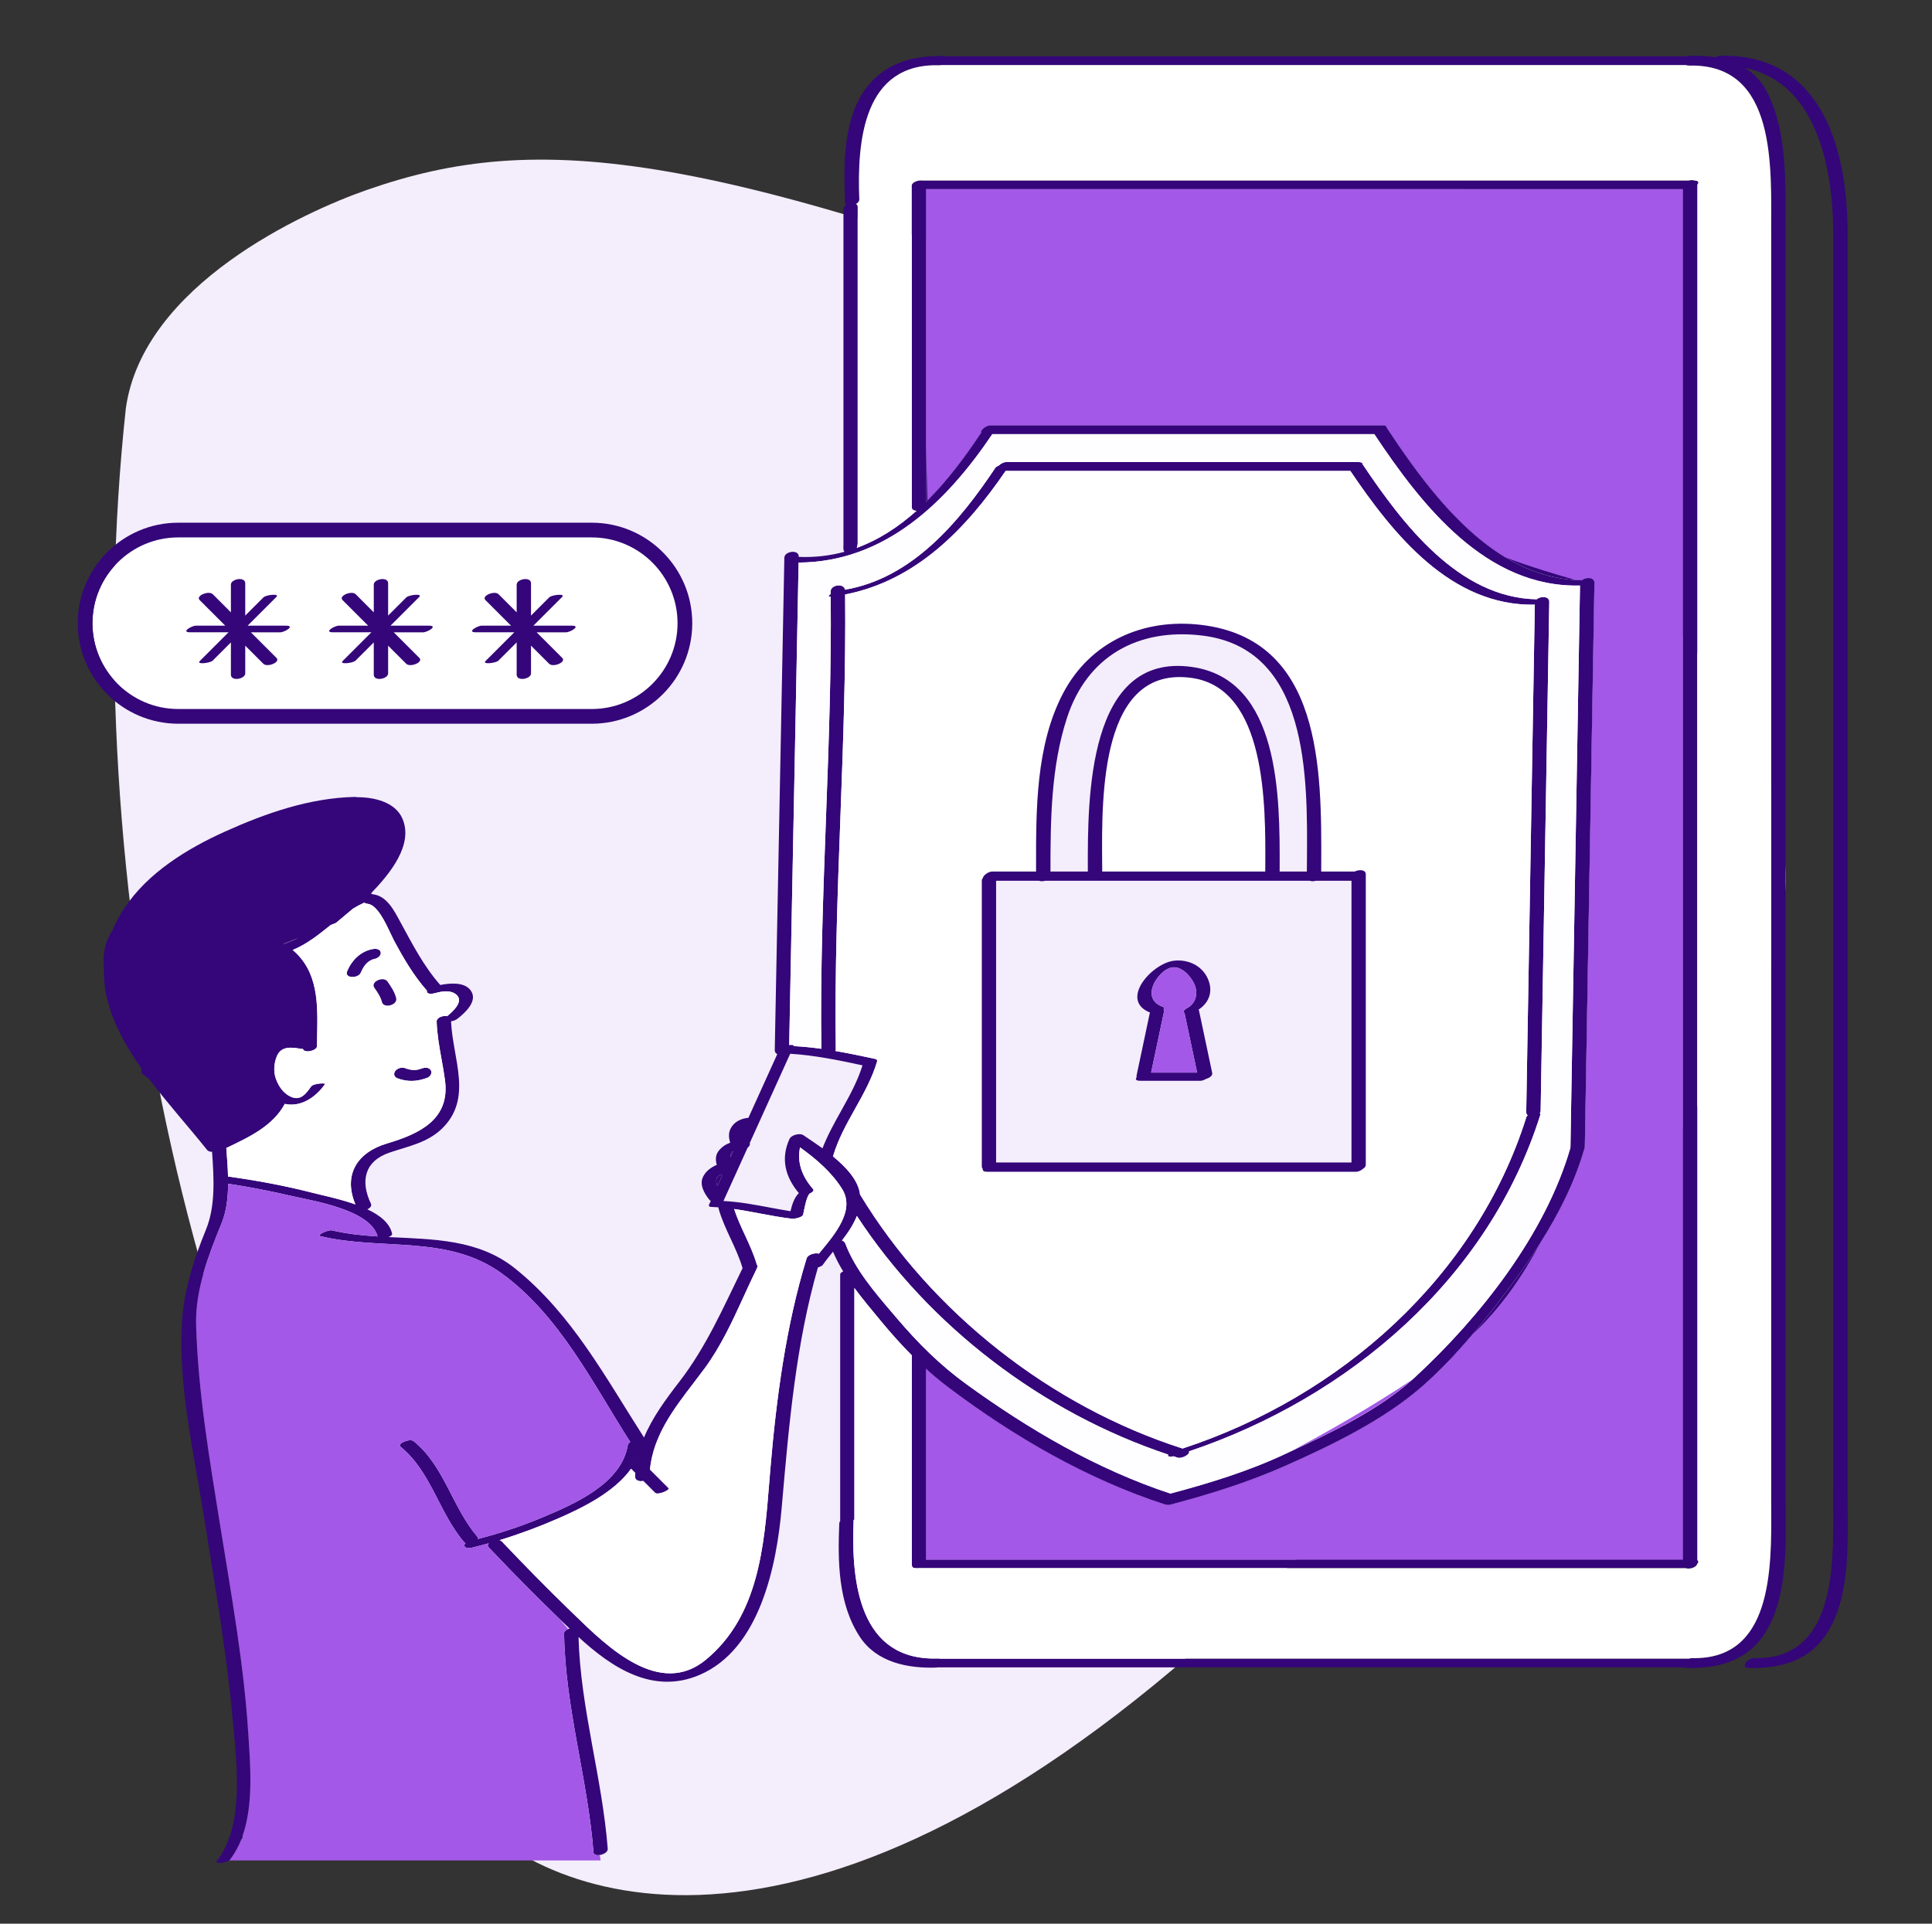 <svg width="241" height="240" viewBox="0 0 241 240" fill="none" xmlns="http://www.w3.org/2000/svg">
<rect x="0" y="0" width="241" height="240" fill="#333333" stroke="none"/>
<g id="Frame" clip-path="url(#clip0_2560_26621)">
<path id="Vector 26" d="M56.722 224.246C23.488 180.97 9.399 109.049 15.698 50.928C17.871 35.513 38.007 26.408 45.73 23.709C67.169 16.212 88.499 18.176 155.955 44.789C223.41 71.402 227.029 106.727 220.407 121.062C217.655 131.084 199.456 162.149 148.679 206.233C97.901 250.317 66.217 236.61 56.722 224.246Z" fill="#F4EDFB"/>
<g id="color_x5F_1">
<path fill-rule="evenodd" clip-rule="evenodd" d="M11.533 77.75C11.533 83.654 16.334 88.457 22.238 88.457H73.814C79.716 88.457 84.519 83.655 84.519 77.75C84.519 71.849 79.717 67.046 73.814 67.046H22.238C16.335 67.046 11.533 71.849 11.533 77.75ZM28.508 78.884H23.709C22.522 78.884 23.903 78.059 24.445 78.058H28.103C27.037 76.994 25.971 75.928 24.905 74.862C24.371 74.328 26.052 73.646 26.541 74.135C27.043 74.636 27.544 75.138 28.046 75.64C28.299 75.893 28.552 76.146 28.804 76.398V72.935C28.804 72.217 30.59 71.901 30.59 72.77V76.803C30.894 76.5 31.197 76.197 31.5 75.893C31.954 75.44 32.407 74.987 32.861 74.533C33.194 74.2 34.921 74.026 34.482 74.466C33.882 75.065 33.283 75.664 32.684 76.263C32.085 76.862 31.486 77.461 30.886 78.06H35.686C36.872 78.06 35.493 78.887 34.949 78.887H31.292C31.825 79.42 32.358 79.952 32.891 80.485C33.424 81.018 33.957 81.551 34.49 82.084C35.023 82.617 33.342 83.299 32.854 82.81L30.59 80.547V84.01C30.59 84.727 28.804 85.044 28.804 84.176V80.142C28.615 80.331 28.426 80.52 28.237 80.709C28.235 80.711 28.233 80.713 28.23 80.716C27.665 81.281 27.099 81.847 26.534 82.411C26.201 82.746 24.474 82.919 24.913 82.479C25.512 81.88 26.111 81.281 26.711 80.682C27.31 80.083 27.909 79.484 28.508 78.884ZM46.332 78.884H41.532C40.346 78.884 41.725 78.059 42.269 78.058H45.926C45.133 77.266 44.34 76.472 43.546 75.679C43.543 75.676 43.54 75.673 43.537 75.67C43.534 75.667 43.531 75.664 43.528 75.661C43.262 75.395 42.995 75.128 42.729 74.862C42.195 74.328 43.876 73.646 44.365 74.135C44.86 74.63 45.355 75.125 45.85 75.62C45.857 75.627 45.864 75.634 45.871 75.641C46.123 75.893 46.376 76.146 46.628 76.398V72.935C46.628 72.217 48.414 71.901 48.414 72.77V76.803C48.603 76.614 48.793 76.424 48.982 76.235C48.984 76.233 48.986 76.231 48.988 76.229C49.553 75.663 50.119 75.098 50.684 74.533C51.018 74.2 52.744 74.026 52.306 74.466C51.827 74.944 51.348 75.423 50.869 75.902C50.861 75.91 50.852 75.918 50.844 75.927C50.133 76.638 49.421 77.349 48.71 78.06H53.51C54.696 78.06 53.317 78.887 52.773 78.887H49.115C49.648 79.42 50.181 79.952 50.714 80.485C51.247 81.018 51.78 81.551 52.313 82.084C52.846 82.617 51.166 83.299 50.677 82.81C50.174 82.308 49.672 81.805 49.169 81.303C48.917 81.051 48.666 80.799 48.414 80.547V84.01C48.414 84.727 46.627 85.044 46.627 84.176V80.142C45.871 80.898 45.113 81.656 44.357 82.411C44.024 82.746 42.297 82.919 42.736 82.479C43.336 81.88 43.935 81.281 44.534 80.682C45.133 80.083 45.732 79.484 46.332 78.884ZM64.156 78.884H59.356C58.169 78.884 59.548 78.059 60.094 78.058H63.75C62.684 76.994 61.618 75.928 60.553 74.862C60.019 74.328 61.7 73.646 62.188 74.135L62.201 74.147C62.95 74.897 63.702 75.649 64.452 76.398V72.935C64.452 72.217 66.238 71.901 66.238 72.77V76.803C66.994 76.046 67.752 75.289 68.508 74.533C68.841 74.2 70.568 74.026 70.129 74.466C68.93 75.664 67.732 76.862 66.533 78.06H71.334C72.52 78.06 71.141 78.887 70.597 78.887H66.939C67.472 79.42 68.005 79.952 68.538 80.485C69.071 81.018 69.604 81.551 70.137 82.084C70.671 82.617 68.99 83.299 68.502 82.81C67.747 82.056 66.992 81.301 66.238 80.547V84.01C66.238 84.727 64.452 85.044 64.452 84.176V80.14C64.264 80.328 64.076 80.516 63.888 80.705C63.319 81.274 62.749 81.843 62.181 82.411C61.847 82.746 60.121 82.919 60.56 82.479C61.159 81.88 61.759 81.281 62.358 80.682C62.957 80.083 63.556 79.484 64.156 78.884Z" fill="white"/>
<path fill-rule="evenodd" clip-rule="evenodd" d="M227.981 203.637C225.778 207.177 222.181 208.185 218.187 208.091C216.987 208.062 218 206.843 218.815 206.862C228.798 207.098 228.731 195.79 228.684 188.062L228.683 187.782C228.683 187.779 228.682 187.778 228.682 187.776V187.647C228.679 187.205 228.677 186.774 228.678 186.362C228.678 186.353 228.682 186.347 228.682 186.338V28.859C228.682 28.851 228.678 28.844 228.678 28.834C228.605 20.445 226.406 10.265 217.658 8.462C218.841 9.2 219.838 10.248 220.544 11.704C223.014 16.806 222.713 23.161 222.725 28.681C222.725 28.69 222.722 28.697 222.721 28.705V186.18C222.722 186.191 222.725 186.198 222.725 186.209C222.713 191.627 223.25 198.795 220.239 203.635C218.036 207.176 214.44 208.185 210.445 208.09C210.285 208.086 210.168 208.06 210.08 208.02H116.96C116.897 208.033 116.829 208.043 116.759 208.045C113.207 208.158 109.345 207.392 107.252 204.201C104.54 200.066 104.5 194.816 104.691 190.042C104.695 189.943 104.739 189.852 104.805 189.771V158.991C104.805 158.843 104.964 158.719 105.184 158.622C104.696 157.824 104.265 157.004 103.911 156.158C103.454 156.719 103.011 157.266 102.632 157.809C102.542 157.936 102.302 158.046 102.031 158.118C99.297 167.622 98.424 177.622 97.567 187.437L97.511 188.08C96.886 195.228 94.824 205.73 87.265 208.96C81.459 211.443 76.346 208.082 72.165 204.231C72.409 213.155 75.12 221.762 75.809 230.644C75.841 231.049 75.312 231.35 74.825 231.428C74.43 231.492 74.061 231.41 74.038 231.117C73.325 221.923 70.493 213.03 70.367 203.775C70.364 203.546 70.588 203.355 70.877 203.238C70.934 203.216 70.992 203.195 71.053 203.177C70.629 202.777 70.206 202.374 69.787 201.971C66.774 199.071 63.843 196.082 60.967 193.049C60.801 192.876 60.834 192.693 60.969 192.537C60.261 192.734 59.55 192.921 58.837 193.091C58.029 193.282 57.706 192.846 58.072 192.515C58.004 192.49 57.944 192.456 57.902 192.407C54.768 188.752 53.774 183.582 49.956 180.487C49.486 180.105 51.125 179.412 51.603 179.801C55.428 182.902 56.416 188.067 59.549 191.72C59.629 191.813 59.638 191.911 59.596 192.004C62.354 191.299 65.085 190.393 67.701 189.293C71.681 187.62 77.541 185.089 78.319 180.263C78.341 180.125 78.461 180.004 78.626 179.907C73.928 172.567 69.776 164.063 62.555 158.848C55.821 153.987 47.618 156.056 39.971 154.224C39.41 154.088 40.977 153.393 41.415 153.497C43.255 153.938 45.168 154.135 47.104 154.258C46.225 150.932 39.113 149.839 36.428 149.219C33.793 148.607 31.131 148.086 28.456 147.678C28.444 149.415 28.253 151.116 27.645 152.606C26.037 156.539 24.346 160.927 24.463 165.238C24.694 173.621 26.124 181.954 27.449 190.216C28.833 198.846 30.416 207.516 30.971 216.249C31.216 220.103 31.656 225.062 30.262 229.034C30.208 229.189 30.157 229.347 30.096 229.5C29.732 230.417 29.265 231.275 28.66 232.045C28.645 232.065 28.623 232.084 28.599 232.104C28.202 232.411 26.705 232.604 27.052 232.161C30.567 227.68 29.508 219.833 29.034 214.603C28.258 206.027 26.761 197.535 25.412 189.037C24.181 181.282 22.206 172.816 22.698 164.921C22.947 160.929 24.194 157.069 25.7 153.386C26.904 150.44 26.678 146.934 26.453 143.696C26.2 143.701 25.963 143.632 25.822 143.453C23.633 140.696 20.988 137.773 18.665 134.69L17.668 133.895C17.668 133.895 17.684 133.71 17.584 133.211C14.836 129.299 12.789 125.138 12.965 120.744C12.745 118.613 13.354 117.044 14.07 115.979C14.443 115.105 14.905 114.224 15.492 113.333C18.418 108.892 23.321 105.888 28.079 103.742C33.159 101.451 38.612 99.552 44.234 99.424C44.36 99.422 44.464 99.437 44.556 99.459C46.639 99.454 49.288 100.035 50.197 102.126C51.602 105.367 48.678 108.968 46.269 111.463C46.347 111.493 46.416 111.529 46.475 111.572C46.488 111.572 46.501 111.571 46.514 111.572C48.275 111.769 49.177 113.634 49.938 115.026C51.431 117.764 52.84 120.534 54.923 122.886C56.214 122.628 57.918 122.528 58.684 123.524C59.695 124.837 58.04 126.333 57.084 127.085C56.86 127.261 56.562 127.376 56.264 127.417C56.463 132.14 59.074 137.114 55.029 140.903C53.224 142.595 50.846 143.027 48.595 143.794C45.42 144.873 44.953 147.397 46.264 150.163C46.404 150.456 46.164 150.72 45.817 150.868C47.381 151.609 48.639 152.588 48.913 153.932C48.943 154.074 48.751 154.219 48.487 154.331C48.482 154.332 48.477 154.335 48.474 154.337C48.486 154.338 48.5 154.338 48.513 154.339C54.062 154.612 59.693 154.607 64.217 158.226C71.321 163.911 75.51 171.819 80.335 179.341C81.377 176.851 83.017 174.618 84.728 172.402C88.11 168.018 90.216 163.144 92.63 158.214C91.876 155.623 90.345 153.341 89.626 150.737C89.615 150.698 89.613 150.662 89.613 150.624C89.316 150.604 89.017 150.582 88.719 150.573C88.486 150.567 88.428 150.511 88.473 150.433C88.427 150.415 88.404 150.392 88.418 150.359C88.5 150.18 88.582 150 88.662 149.819C88.593 149.781 88.53 149.734 88.48 149.673C87.871 148.915 87.211 147.803 87.701 146.811C88.058 146.088 88.7 145.641 89.411 145.325C89.246 144.744 89.238 144.137 89.61 143.632C89.996 143.11 90.512 142.772 91.086 142.561C90.904 141.99 90.853 141.378 91.118 140.837C91.548 139.956 92.428 139.545 93.359 139.454C94.56 136.806 95.759 134.159 96.959 131.513C96.769 131.421 96.639 131.258 96.644 131.005C97.043 110.528 97.443 90.051 97.841 69.573C97.857 68.765 99.655 68.506 99.637 69.441C99.637 69.454 99.636 69.465 99.636 69.478C101.69 69.559 103.609 69.32 105.407 68.823C105.185 68.886 105.186 68.29 105.214 67.984V26.011C105.214 25.839 105.354 25.689 105.552 25.574C105.475 25.516 105.423 25.437 105.419 25.329C105.228 20.566 105.097 14.484 108.371 10.575C110.771 7.71 114.226 6.883 117.836 6.996C117.93 7 118.005 7.01 118.073 7.026H210.555C210.665 6.986 210.785 6.958 210.918 6.956C211.96 6.931 212.994 6.988 213.987 7.151C214.143 7.038 214.347 6.96 214.586 6.956C227.017 6.663 230.38 18.172 230.471 28.684C230.471 28.694 230.468 28.701 230.467 28.711V186.185C230.468 186.196 230.471 186.202 230.471 186.212C230.456 191.629 230.993 198.797 227.981 203.637ZM113.735 63.287C113.735 63.587 114.002 63.716 114.328 63.726C112.092 65.724 109.613 67.355 106.835 68.366C106.936 68.33 106.979 67.958 106.989 67.777V25.804C106.989 25.639 106.904 25.527 106.777 25.457C107.023 25.311 107.2 25.104 107.19 24.857C106.898 17.509 107.737 7.846 117.186 8.144C117.266 8.146 117.348 8.133 117.431 8.114H210.297C210.411 8.16 210.555 8.19 210.743 8.184C221.702 7.923 220.923 21.014 220.939 28.837C220.939 28.848 220.942 28.853 220.942 28.863V186.34C220.942 186.349 220.939 186.356 220.939 186.364C220.938 186.776 220.94 187.207 220.942 187.649V187.779C220.942 187.779 220.944 187.782 220.944 187.784L220.945 188.067C220.991 195.797 221.059 207.102 211.077 206.865C210.954 206.862 210.827 206.89 210.702 206.935H117.279C117.188 206.917 117.085 206.906 116.961 206.91C107.239 207.214 106.171 197.503 106.477 189.867C106.48 189.805 106.47 189.753 106.455 189.704C106.531 189.639 106.578 189.566 106.578 189.487V160.686C107.618 162.094 108.753 163.437 109.818 164.729C111.075 166.256 112.368 167.712 113.738 169.088V195.215C113.738 195.279 113.753 195.332 113.775 195.38C113.764 195.507 113.864 195.602 114.128 195.63C114.264 195.661 114.421 195.662 114.582 195.64H210.268C210.75 195.816 211.598 195.555 211.707 195.116C211.87 194.931 211.913 194.747 211.721 194.652V23.038C211.929 22.792 211.918 22.552 211.405 22.532C211.191 22.45 210.903 22.456 210.636 22.527H115.072C114.545 22.439 113.735 22.741 113.735 23.157V63.287ZM45.443 112.61C45.53 112.682 45.666 112.737 45.872 112.759C47.054 112.892 48.076 115.08 48.726 116.471C48.876 116.792 49.006 117.071 49.114 117.272C50.313 119.51 51.576 121.689 53.259 123.599C53.246 123.644 53.241 123.69 53.254 123.742C53.348 124.09 54.021 123.972 54.248 123.909C55.12 123.665 56.337 123.447 57.033 124.197C57.815 125.039 56.399 126.275 55.77 126.778C55.234 126.662 54.452 126.96 54.469 127.453C54.522 129.045 54.801 130.597 55.08 132.152C55.236 133.022 55.392 133.893 55.51 134.772C56.16 139.652 52.347 141.446 48.289 142.654C44.525 143.775 42.79 146.585 44.333 150.261C42.867 149.738 41.319 149.371 40.126 149.088C39.733 148.995 39.378 148.911 39.077 148.833C35.633 147.948 32.107 147.286 28.583 146.8C28.546 146.795 28.498 146.798 28.445 146.804C28.417 145.655 28.328 144.506 28.243 143.405L28.229 143.226C28.321 143.182 28.412 143.138 28.504 143.094C31.215 141.793 34.08 140.419 35.526 137.715C35.677 137.748 35.83 137.781 35.985 137.793C37.872 137.969 39.538 136.699 40.544 135.246C40.653 135.088 39.093 135.143 38.8 135.565C38.014 136.7 37.307 137.454 35.99 136.677C35.944 136.65 35.9 136.619 35.857 136.589C35.84 136.577 35.824 136.565 35.807 136.554C35.735 136.504 35.665 136.451 35.599 136.394C35.015 135.902 34.619 135.199 34.382 134.485C34.095 133.626 34.192 132.609 34.528 131.784C35.06 130.48 36.359 130.639 37.517 130.851C37.602 130.865 37.694 130.867 37.785 130.865C37.966 131.45 39.534 131.085 39.54 130.526C39.544 130.072 39.553 129.614 39.562 129.155C39.641 125.252 39.721 121.228 36.512 118.517C38.276 117.792 39.739 116.617 41.199 115.444L41.244 115.408L41.901 115.148L44.022 113.368C44.222 113.244 44.425 113.127 44.632 113.013C44.681 112.987 44.73 112.961 44.78 112.936C44.997 112.822 45.217 112.712 45.443 112.61ZM35.393 117.732L37.157 117.032C36.61 117.333 36.032 117.583 35.42 117.776C35.404 117.751 35.393 117.732 35.393 117.732ZM115.692 62.43C115.668 62.454 115.645 62.477 115.622 62.501C115.584 62.539 115.547 62.578 115.508 62.615C115.508 60.298 115.508 57.98 115.507 55.663V23.583H209.935V194.586H115.507V170.775C116.397 171.578 117.32 172.354 118.294 173.088C126.441 179.229 135.582 184.543 145.325 187.701C145.361 187.711 145.397 187.717 145.435 187.723C145.591 187.772 145.78 187.781 146.002 187.722C150.915 186.427 155.719 184.926 160.368 182.863C166.137 180.305 172.584 177.178 177.36 173.008C179.626 171.03 181.71 168.81 183.673 166.489C185.325 164.536 186.891 162.515 188.395 160.491C189.663 158.785 190.902 157.019 192.061 155.196C194.422 151.477 196.441 147.516 197.639 143.316C197.642 143.305 197.645 143.297 197.648 143.286C197.649 143.281 197.649 143.276 197.651 143.272C197.672 143.217 197.693 143.162 197.694 143.1L198.892 72.703C198.903 71.971 197.814 71.971 197.326 72.39C197.066 72.388 196.807 72.374 196.549 72.361L196.516 72.359C193.363 72.181 190.475 71.145 187.835 69.559C181.622 65.828 176.768 59.075 172.999 53.377C172.99 53.363 172.976 53.355 172.964 53.343C172.977 53.181 172.838 53.061 172.443 53.061H123.542C122.988 53.061 122.205 53.697 122.383 54.005C122.355 54.029 122.331 54.054 122.314 54.082C120.36 57.024 118.181 59.939 115.692 62.43ZM93.54 142.773C93.552 142.704 93.543 142.646 93.526 142.594C95.207 138.883 96.888 135.173 98.57 131.464C101.597 131.651 104.638 132.272 107.592 132.911C106.96 134.939 105.936 136.776 104.912 138.613C104.067 140.128 103.223 141.642 102.598 143.265C101.927 142.779 101.272 142.339 100.704 141.957L100.7 141.954C100.525 141.836 100.357 141.724 100.201 141.617C99.771 141.326 98.714 141.599 98.493 142.076C97.35 144.537 97.958 146.855 99.652 148.852C99.069 149.416 98.804 150.283 98.605 151.107C97.722 150.968 96.841 150.803 95.959 150.638C94.062 150.283 92.163 149.927 90.243 149.838C90.746 148.729 91.248 147.62 91.751 146.512C91.758 146.495 91.766 146.477 91.774 146.46C91.781 146.444 91.789 146.427 91.797 146.41C92.284 145.335 92.771 144.26 93.258 143.185C93.402 143.075 93.513 142.937 93.54 142.773ZM104.203 131.12C104.237 131.047 104.259 130.969 104.257 130.881C104.12 121.237 104.476 111.601 104.833 101.965C105.175 92.702 105.518 83.438 105.421 74.166C114.231 72.458 120.487 66.017 125.442 58.752H168.443C173.824 66.72 181.009 75.641 191.456 75.438C191.277 85.987 191.099 96.536 190.92 107.085C190.741 117.634 190.563 128.183 190.384 138.732C190.381 138.922 190.456 139.061 190.571 139.158C190.49 139.215 190.429 139.277 190.408 139.345C184.125 159.361 167.154 174.274 147.514 180.717C131.087 175.456 116.218 163.776 107.283 149.026C107.093 147.286 105.589 145.645 103.905 144.267C103.906 144.263 103.908 144.26 103.91 144.257C103.913 144.253 103.915 144.249 103.916 144.245C104.54 142.127 105.603 140.225 106.667 138.323C107.73 136.421 108.794 134.518 109.418 132.4C109.431 132.357 109.421 132.323 109.403 132.293C109.388 132.209 109.299 132.136 109.091 132.091C107.481 131.743 105.847 131.401 104.203 131.12ZM91.146 144.042C91.189 143.838 91.311 143.709 91.468 143.621L91.422 143.722C91.319 143.95 91.215 144.179 91.112 144.406C91.111 144.285 91.12 144.165 91.146 144.042ZM90.079 146.685C89.974 146.918 89.868 147.151 89.763 147.384C89.674 147.58 89.585 147.776 89.497 147.972C89.38 147.705 89.317 147.422 89.364 147.118C89.407 146.838 89.657 146.643 89.944 146.503C89.948 146.51 89.952 146.517 89.957 146.525C89.96 146.531 89.964 146.537 89.968 146.544C89.978 146.561 89.988 146.578 89.998 146.594C90.02 146.629 90.049 146.659 90.079 146.685ZM79.537 181.824C79.535 181.834 79.533 181.845 79.531 181.855C79.53 181.862 79.528 181.87 79.527 181.877C79.525 181.889 79.522 181.901 79.519 181.913L79.515 181.913L79.51 181.912C79.505 181.912 79.499 181.912 79.493 181.911C79.507 181.881 79.524 181.854 79.537 181.824ZM99.799 143.146C101.799 144.584 103.718 146.223 105.03 148.305C106.687 150.937 104.252 153.87 102.315 156.203C102.26 156.27 102.205 156.336 102.151 156.401C101.683 156.256 100.768 156.512 100.618 157C98.03 165.426 96.838 174.5 96.096 183.268C96.046 183.852 95.999 184.443 95.951 185.038C95.318 192.947 94.624 201.612 88.082 207.043C82.31 211.834 75.823 205.523 71.64 201.451C71.546 201.36 71.454 201.27 71.362 201.182C71.3 201.121 71.237 201.06 71.176 201.001C71.146 200.971 71.116 200.942 71.086 200.914C68.189 198.11 65.368 195.226 62.594 192.302C62.522 192.226 62.424 192.177 62.313 192.147C64.772 191.4 67.192 190.498 69.538 189.477C72.588 188.151 76.6 186.207 78.718 183.24C78.895 183.417 79.073 183.595 79.25 183.772C79.247 183.813 79.243 183.855 79.24 183.896C79.231 183.991 79.223 184.086 79.218 184.183C79.196 184.705 79.739 184.861 80.234 184.757C80.568 185.09 80.902 185.425 81.237 185.759C81.399 185.922 81.562 186.085 81.725 186.248C82.035 186.559 83.639 185.899 83.397 185.656C82.885 185.144 82.374 184.632 81.862 184.12C81.599 183.858 81.337 183.596 81.074 183.333C81.505 179.091 84.012 175.816 86.531 172.524L86.532 172.522C86.983 171.934 87.434 171.344 87.874 170.748C89.922 167.975 91.373 164.804 92.814 161.658L92.814 161.657C93.339 160.511 93.862 159.368 94.412 158.249C94.521 158.029 94.498 157.862 94.399 157.743C94.03 156.471 93.476 155.273 92.921 154.075C92.43 153.012 91.938 151.949 91.576 150.835C92.648 150.988 93.717 151.189 94.785 151.389L94.787 151.39C96.104 151.637 97.42 151.884 98.742 152.042C99.061 152.08 100.088 151.919 100.186 151.513C100.212 151.408 100.242 151.258 100.278 151.083C100.416 150.397 100.634 149.316 100.977 148.92C101.336 148.762 101.589 148.533 101.422 148.343C100.043 146.774 99.403 145.023 99.799 143.146ZM111.921 164.515C111.743 164.306 111.562 164.095 111.38 163.881C109.146 161.27 106.646 158.348 105.453 155.153C105.379 154.95 105.22 154.827 105.028 154.764C105.779 153.794 106.465 152.778 106.887 151.697C115.908 165.489 130.115 176.289 145.725 181.471C145.6 181.673 145.838 181.813 146.377 181.683C146.558 181.741 146.738 181.802 146.919 181.859C147.401 182.01 148.515 181.447 148.305 181.073C168.27 174.36 185.722 159.54 192.157 139.036C192.175 138.976 192.141 138.935 192.077 138.905C192.14 138.814 192.179 138.714 192.181 138.6C192.411 125.009 192.641 111.419 192.872 97.829C192.879 97.403 192.886 96.976 192.893 96.55C193.014 89.394 193.136 82.239 193.257 75.083C193.268 74.352 192.183 74.35 191.695 74.767C181.938 74.585 174.97 65.356 170.001 57.961C169.994 57.952 169.985 57.944 169.976 57.937C169.973 57.934 169.969 57.931 169.966 57.928C169.979 57.765 169.84 57.645 169.445 57.645H125.528C125.209 57.645 124.811 57.857 124.567 58.097C124.387 58.161 124.241 58.246 124.171 58.351C119.682 65.089 113.795 72.139 105.407 73.571C105.283 72.714 103.609 72.962 103.619 73.776C103.62 73.814 103.62 73.852 103.62 73.89C103.62 73.922 103.62 73.953 103.62 73.985C103.62 74.002 103.62 74.02 103.621 74.037C103.621 74.062 103.621 74.087 103.621 74.112C103.355 74.288 103.24 74.451 103.623 74.439C103.714 83.658 103.374 92.871 103.033 102.083C102.679 111.668 102.324 121.253 102.456 130.846C101.305 130.686 100.152 130.57 99 130.511L99.02 130.466C99.064 130.37 98.79 130.339 98.446 130.367C98.64 120.421 98.833 110.475 99.027 100.528C99.032 100.259 99.038 99.989 99.043 99.719C99.235 89.875 99.427 80.03 99.619 70.186C110.353 70.122 118.015 62.719 123.782 54.166H171.437C177.36 63.078 185.392 73.351 197.091 73.05C196.693 96.429 196.296 119.807 195.898 143.185C192.786 153.974 184.656 164.289 176.503 171.825C176.433 171.89 176.361 171.953 176.289 172.016L176.288 172.017L176.287 172.018L176.286 172.019C176.242 172.057 176.198 172.095 176.155 172.134C171.928 175.906 166.238 178.627 161.091 181.034C160.879 181.134 160.668 181.232 160.458 181.33L160.264 181.421C155.679 183.564 150.875 185.04 145.997 186.335C136.821 183.307 128.371 178.356 120.576 172.708C117.275 170.317 114.56 167.613 111.921 164.515Z" fill="#340679"/>
<path d="M114.328 63.726C114.002 63.716 113.735 63.587 113.735 63.287V23.157C113.735 22.741 114.545 22.439 115.072 22.527H210.636C210.903 22.456 211.191 22.45 211.405 22.532C211.918 22.552 211.929 22.792 211.721 23.038V194.652C211.913 194.747 211.87 194.931 211.707 195.116C211.598 195.555 210.75 195.816 210.268 195.64H114.582C114.421 195.662 114.264 195.661 114.128 195.63C113.864 195.602 113.764 195.507 113.775 195.38C113.753 195.332 113.738 195.279 113.738 195.215V169.088C112.368 167.712 111.075 166.256 109.818 164.729C108.753 163.437 107.618 162.094 106.578 160.686V189.487C106.578 189.566 106.531 189.639 106.455 189.704C106.47 189.753 106.48 189.805 106.477 189.867C106.171 197.503 107.239 207.214 116.961 206.91C117.085 206.906 117.188 206.917 117.279 206.935H210.702C210.827 206.89 210.954 206.862 211.077 206.865C221.059 207.102 220.991 195.797 220.945 188.067L220.944 187.784C220.944 187.782 220.942 187.779 220.942 187.779V187.649C220.94 187.207 220.938 186.776 220.939 186.364C220.939 186.356 220.942 186.349 220.942 186.34V28.863C220.942 28.853 220.939 28.848 220.939 28.837C220.923 21.014 221.702 7.923 210.743 8.184C210.555 8.19 210.411 8.16 210.297 8.114H117.431C117.348 8.133 117.266 8.146 117.186 8.144C107.737 7.846 106.898 17.509 107.19 24.857C107.2 25.104 107.023 25.311 106.777 25.457C106.904 25.527 106.989 25.639 106.989 25.804V67.777C106.979 67.958 106.936 68.33 106.835 68.366C109.613 67.355 112.092 65.724 114.328 63.726Z" fill="white"/>
<path fill-rule="evenodd" clip-rule="evenodd" d="M104.257 130.881C104.259 130.969 104.237 131.047 104.203 131.12C105.847 131.401 107.481 131.743 109.091 132.091C109.299 132.136 109.388 132.209 109.403 132.293C109.421 132.323 109.431 132.357 109.418 132.4C108.794 134.518 107.73 136.421 106.667 138.323C105.603 140.225 104.54 142.127 103.916 144.245C103.915 144.249 103.913 144.253 103.91 144.257C103.908 144.26 103.906 144.263 103.905 144.267C105.589 145.645 107.093 147.286 107.283 149.026C116.218 163.776 131.087 175.456 147.514 180.717C167.154 174.274 184.125 159.361 190.408 139.345C190.429 139.277 190.49 139.215 190.571 139.158C190.456 139.061 190.381 138.922 190.384 138.732C190.563 128.183 190.741 117.634 190.92 107.085C191.099 96.536 191.277 85.987 191.456 75.438C181.009 75.641 173.824 66.72 168.443 58.752H125.442C120.487 66.017 114.231 72.458 105.421 74.166C105.518 83.438 105.175 92.702 104.833 101.965C104.476 111.601 104.12 121.237 104.257 130.881ZM122.473 145.509C122.473 145.646 122.521 145.748 122.599 145.827C122.549 146.027 122.678 146.185 123.121 146.185H169.17C169.468 146.185 169.816 146.008 170.058 145.791C170.242 145.673 170.369 145.517 170.369 145.334V109.065C170.369 108.479 169.509 108.46 168.984 108.733H164.808C164.809 108.472 164.81 108.207 164.811 107.941C164.858 95.963 164.921 79.733 149.794 77.956C142.614 77.114 135.995 80.044 132.607 86.501C129.221 92.955 129.232 100.943 129.241 108.126L129.242 108.733H123.771C123.279 108.733 122.653 109.216 122.595 109.556C122.52 109.644 122.473 109.743 122.473 109.853V145.509Z" fill="white"/>
<path d="M137.491 108.733H157.831L157.832 108.49L157.835 107.99C157.877 100.423 157.957 85.901 148.677 84.58C137.289 82.958 137.417 99.165 137.483 107.533C137.486 107.954 137.489 108.355 137.491 108.733Z" fill="white"/>
<path fill-rule="evenodd" clip-rule="evenodd" d="M122.599 145.827C122.521 145.748 122.473 145.646 122.473 145.509V109.853C122.473 109.743 122.52 109.644 122.595 109.556C122.653 109.216 123.279 108.733 123.771 108.733H129.242L129.241 108.126C129.232 100.943 129.221 92.955 132.607 86.501C135.995 80.044 142.614 77.114 149.794 77.956C164.921 79.733 164.858 95.963 164.811 107.941C164.81 108.207 164.809 108.472 164.808 108.733H168.984C169.509 108.46 170.369 108.479 170.369 109.065V145.334C170.369 145.517 170.242 145.673 170.058 145.791C169.816 146.008 169.468 146.185 169.17 146.185H123.121C122.678 146.185 122.549 146.027 122.599 145.827ZM135.698 108.733H131.035C131.038 102.323 131.092 95.725 133.092 89.575C135.595 81.871 141.934 78.347 149.893 79.282C163.242 80.848 163.115 96.779 163.03 107.386C163.026 107.846 163.023 108.295 163.02 108.733H159.625L159.626 108.218C159.647 99.456 159.683 84.774 148.695 83.21C135.635 81.351 135.677 99.623 135.697 108.447L135.698 108.733ZM157.831 108.733H137.491C137.489 108.355 137.486 107.954 137.483 107.533C137.417 99.165 137.289 82.958 148.677 84.58C157.957 85.901 157.877 100.423 157.835 107.99L157.832 108.49L157.831 108.733ZM124.256 145.033V109.886H129.616C129.832 109.962 130.108 109.956 130.36 109.886H163.389C163.605 109.962 163.88 109.956 164.133 109.886H168.586V145.033H124.256Z" fill="#340679"/>
<path fill-rule="evenodd" clip-rule="evenodd" d="M35.393 117.732L37.157 117.032C36.61 117.333 36.032 117.583 35.42 117.776C35.404 117.751 35.393 117.732 35.393 117.732ZM115.622 62.501C115.584 62.539 115.547 62.578 115.508 62.615C115.508 60.298 115.508 57.98 115.507 55.663V23.583H209.935V194.586H115.507V170.775C116.397 171.578 117.32 172.354 118.294 173.088C126.441 179.229 135.582 184.543 145.325 187.701C145.361 187.711 145.397 187.717 145.435 187.723C145.591 187.772 145.78 187.781 146.002 187.722C150.915 186.427 155.719 184.926 160.368 182.863C166.137 180.305 172.584 177.178 177.36 173.008C179.626 171.03 181.71 168.81 183.673 166.489C185.325 164.536 186.891 162.515 188.395 160.491C189.663 158.785 190.902 157.019 192.061 155.196C194.422 151.477 196.441 147.516 197.639 143.316C197.642 143.305 197.645 143.297 197.648 143.286C197.649 143.281 197.649 143.276 197.651 143.272C197.672 143.217 197.693 143.162 197.694 143.1L198.892 72.703C198.903 71.971 197.814 71.971 197.326 72.39C197.066 72.388 196.807 72.374 196.549 72.361L196.516 72.359C193.363 72.181 190.475 71.145 187.835 69.559C181.622 65.828 176.768 59.075 172.999 53.377C172.99 53.363 172.976 53.355 172.964 53.343C172.977 53.181 172.838 53.061 172.443 53.061H123.542C122.988 53.061 122.205 53.697 122.383 54.005C122.355 54.029 122.331 54.054 122.314 54.082C120.36 57.024 118.181 59.939 115.692 62.43C115.668 62.454 115.645 62.477 115.622 62.501ZM91.146 144.042C91.189 143.838 91.311 143.709 91.468 143.621L91.422 143.722C91.319 143.95 91.215 144.179 91.112 144.406C91.111 144.285 91.12 144.165 91.146 144.042ZM89.763 147.384L89.497 147.972C89.38 147.705 89.317 147.422 89.364 147.118C89.407 146.838 89.657 146.643 89.944 146.503L89.957 146.525L89.968 146.544C89.978 146.561 89.988 146.578 89.998 146.594C90.02 146.629 90.049 146.659 90.079 146.685L89.763 147.384ZM79.531 181.855L79.527 181.877C79.525 181.889 79.522 181.901 79.519 181.913L79.515 181.913L79.51 181.912L79.493 181.911C79.507 181.881 79.524 181.854 79.537 181.824C79.535 181.834 79.533 181.845 79.531 181.855ZM22.238 65.212C15.324 65.212 9.699 70.836 9.699 77.75C9.699 84.665 15.324 90.29 22.238 90.291H73.814C80.728 90.291 86.353 84.666 86.353 77.75C86.353 70.836 80.728 65.212 73.814 65.212H22.238ZM22.238 88.457C16.334 88.457 11.533 83.654 11.533 77.75C11.533 71.849 16.335 67.046 22.238 67.046H73.814C79.717 67.046 84.519 71.849 84.519 77.75C84.519 83.655 79.716 88.457 73.814 88.457H22.238ZM28.508 78.884H23.709C22.522 78.884 23.903 78.059 24.445 78.058H28.103C27.037 76.994 25.971 75.928 24.905 74.862C24.371 74.328 26.052 73.646 26.541 74.135C27.043 74.636 27.544 75.138 28.046 75.64L28.804 76.398V72.935C28.804 72.217 30.59 71.901 30.59 72.77V76.803L31.5 75.893C31.954 75.44 32.407 74.987 32.861 74.533C33.194 74.2 34.921 74.026 34.482 74.466L32.684 76.263L30.886 78.06H35.686C36.872 78.06 35.493 78.887 34.949 78.887H31.292L32.891 80.485L34.49 82.084C35.023 82.617 33.342 83.299 32.854 82.81L30.59 80.547V84.01C30.59 84.727 28.804 85.044 28.804 84.176V80.142L28.237 80.709L28.23 80.716C27.665 81.281 27.099 81.847 26.534 82.411C26.201 82.746 24.474 82.919 24.913 82.479L26.711 80.682L28.508 78.884ZM46.332 78.884H41.532C40.346 78.884 41.725 78.059 42.269 78.058H45.926C45.133 77.266 44.34 76.472 43.546 75.679L43.537 75.67L43.528 75.661L42.729 74.862C42.195 74.328 43.876 73.646 44.365 74.135C44.86 74.63 45.355 75.125 45.85 75.62L45.871 75.641L46.628 76.398V72.935C46.628 72.217 48.414 71.901 48.414 72.77V76.803L48.982 76.235L48.988 76.229C49.553 75.663 50.119 75.098 50.684 74.533C51.018 74.2 52.744 74.026 52.306 74.466L50.869 75.902L50.844 75.927C50.133 76.638 49.421 77.349 48.71 78.06H53.51C54.696 78.06 53.317 78.887 52.773 78.887H49.115C49.648 79.42 50.181 79.952 50.714 80.485C51.247 81.018 51.78 81.551 52.313 82.084C52.846 82.617 51.166 83.299 50.677 82.81C50.174 82.308 49.672 81.805 49.169 81.303L48.414 80.547V84.01C48.414 84.727 46.627 85.044 46.627 84.176V80.142C45.871 80.898 45.113 81.656 44.357 82.411C44.024 82.746 42.297 82.919 42.736 82.479L44.534 80.682L46.332 78.884ZM64.156 78.884H59.356C58.169 78.884 59.548 78.059 60.094 78.058H63.75C62.684 76.994 61.618 75.928 60.553 74.862C60.019 74.328 61.7 73.646 62.188 74.135L62.201 74.147C62.95 74.897 63.702 75.649 64.452 76.398V72.935C64.452 72.217 66.238 71.901 66.238 72.77V76.803C66.994 76.046 67.752 75.289 68.508 74.533C68.841 74.2 70.568 74.026 70.129 74.466C68.93 75.664 67.732 76.862 66.533 78.06H71.334C72.52 78.06 71.141 78.887 70.597 78.887H66.939C67.472 79.42 68.005 79.952 68.538 80.485C69.071 81.018 69.604 81.551 70.137 82.084C70.671 82.617 68.99 83.299 68.502 82.81C67.747 82.056 66.992 81.301 66.238 80.547V84.01C66.238 84.727 64.452 85.044 64.452 84.176V80.14L63.888 80.705C63.319 81.274 62.749 81.843 62.181 82.411C61.847 82.746 60.121 82.919 60.56 82.479L62.358 80.682L64.156 78.884ZM43.308 121.16C42.916 122.1 44.699 122.085 45.002 121.361C45.34 120.55 45.855 119.802 46.762 119.624C47.114 119.556 47.596 119.194 47.486 118.781C47.367 118.335 46.789 118.345 46.438 118.413C44.972 118.701 43.869 119.814 43.308 121.16ZM49.56 134.52C50.853 135.01 52.038 134.941 53.318 134.457C53.675 134.321 53.973 133.843 53.723 133.493C53.441 133.098 52.895 133.186 52.513 133.332C51.838 133.587 51.23 133.518 50.566 133.268C50.144 133.107 49.598 133.251 49.313 133.604C49.049 133.933 49.16 134.369 49.56 134.52Z" fill="#340679"/>
<path fill-rule="evenodd" clip-rule="evenodd" d="M141.792 134.386C141.769 134.331 141.759 134.267 141.776 134.189C142.325 131.593 142.876 128.997 143.424 126.402C143.43 126.374 143.442 126.351 143.454 126.324C139.584 124.77 143.683 120.201 146.417 119.863C148.135 119.651 149.887 120.417 150.641 122.047C151.371 123.623 150.86 125.071 149.519 125.953C149.539 125.987 149.555 126.024 149.563 126.065C150.111 128.661 150.661 131.257 151.21 133.853C151.281 134.194 150.89 134.476 150.456 134.595C150.229 134.733 149.964 134.835 149.753 134.835H142.201C141.65 134.834 141.611 134.618 141.792 134.386ZM145.139 125.931C145.27 125.807 145.283 125.689 145.081 125.618C143.863 125.192 143.388 124.3 143.798 123.075C144.112 122.14 145.124 120.912 146.138 120.706C147.35 120.46 148.523 121.775 148.968 122.733C149.515 123.917 149.187 125.221 148 125.813C147.797 125.915 147.462 126.241 147.791 126.392C147.782 126.44 147.779 126.488 147.791 126.539L149.332 133.817H143.59L144.051 131.639C144.435 129.826 144.818 128.013 145.202 126.201C145.227 126.087 145.199 125.998 145.139 125.931Z" fill="#340679"/>
<path d="M105.03 148.305C103.718 146.223 101.799 144.584 99.799 143.146C99.403 145.023 100.043 146.774 101.422 148.343C101.589 148.533 101.336 148.762 100.977 148.92C100.634 149.316 100.416 150.397 100.278 151.083C100.242 151.258 100.212 151.408 100.186 151.513C100.088 151.919 99.061 152.08 98.742 152.042C97.42 151.884 96.104 151.637 94.787 151.39L94.785 151.389C93.717 151.189 92.648 150.988 91.576 150.835C91.938 151.949 92.43 153.012 92.921 154.075C93.476 155.273 94.03 156.471 94.399 157.743C94.498 157.862 94.521 158.029 94.412 158.249C93.862 159.368 93.339 160.511 92.814 161.657L92.814 161.658C91.373 164.804 89.922 167.975 87.874 170.748C87.434 171.344 86.983 171.934 86.532 172.522L86.531 172.524C84.012 175.816 81.505 179.091 81.074 183.333L81.862 184.12C82.374 184.632 82.885 185.144 83.397 185.656C83.639 185.899 82.035 186.559 81.725 186.248L81.237 185.759C80.902 185.425 80.568 185.09 80.234 184.757C79.739 184.861 79.196 184.705 79.218 184.183C79.223 184.086 79.231 183.991 79.24 183.896C79.243 183.855 79.247 183.813 79.25 183.772C79.073 183.595 78.895 183.417 78.718 183.24C76.6 186.207 72.588 188.151 69.538 189.477C67.192 190.498 64.772 191.4 62.313 192.147C62.424 192.177 62.522 192.226 62.594 192.302C65.368 195.226 68.189 198.11 71.086 200.914L71.176 201.001L71.362 201.182L71.64 201.451C75.823 205.523 82.31 211.834 88.082 207.043C94.624 201.612 95.318 192.947 95.951 185.038C95.999 184.443 96.046 183.852 96.096 183.268C96.838 174.5 98.03 165.426 100.618 157C100.768 156.512 101.683 156.256 102.151 156.401L102.315 156.203C104.252 153.87 106.687 150.937 105.03 148.305Z" fill="white"/>
<path fill-rule="evenodd" clip-rule="evenodd" d="M45.872 112.759C45.666 112.737 45.53 112.682 45.443 112.61C45.217 112.712 44.997 112.822 44.78 112.936C44.73 112.961 44.681 112.987 44.632 113.013C44.425 113.127 44.222 113.244 44.022 113.368L41.901 115.148L41.244 115.408L41.199 115.444C39.739 116.617 38.276 117.792 36.512 118.517C39.721 121.228 39.641 125.252 39.562 129.155C39.553 129.614 39.544 130.072 39.54 130.526C39.534 131.085 37.966 131.45 37.785 130.865C37.694 130.867 37.602 130.865 37.517 130.851C36.359 130.639 35.06 130.48 34.528 131.784C34.192 132.609 34.095 133.626 34.382 134.485C34.619 135.199 35.015 135.902 35.599 136.394C35.665 136.451 35.735 136.504 35.807 136.554C35.824 136.565 35.84 136.577 35.857 136.589C35.9 136.619 35.944 136.65 35.99 136.677C37.307 137.454 38.014 136.7 38.8 135.565C39.093 135.143 40.653 135.088 40.544 135.246C39.538 136.699 37.872 137.969 35.985 137.793C35.83 137.781 35.677 137.748 35.526 137.715C34.08 140.419 31.215 141.793 28.504 143.094L28.229 143.226L28.243 143.405C28.328 144.506 28.417 145.655 28.445 146.804C28.498 146.798 28.546 146.795 28.583 146.8C32.107 147.286 35.633 147.948 39.077 148.833C39.378 148.911 39.733 148.995 40.126 149.088C41.319 149.371 42.867 149.738 44.333 150.261C42.79 146.585 44.525 143.775 48.289 142.654C52.347 141.446 56.16 139.652 55.51 134.772C55.392 133.893 55.236 133.022 55.08 132.152C54.801 130.597 54.522 129.045 54.469 127.453C54.452 126.96 55.234 126.662 55.77 126.778C56.399 126.275 57.815 125.039 57.033 124.197C56.337 123.447 55.12 123.665 54.248 123.909C54.021 123.972 53.348 124.09 53.254 123.742C53.241 123.69 53.246 123.644 53.259 123.599C51.576 121.689 50.313 119.51 49.114 117.272C49.006 117.071 48.876 116.792 48.726 116.471C48.076 115.08 47.054 112.892 45.872 112.759ZM49.416 124.53C49.224 123.756 48.783 123.094 48.33 122.451C47.844 121.761 46.164 122.469 46.713 123.247C47.102 123.799 47.48 124.338 47.645 125.003C47.857 125.862 49.63 125.39 49.416 124.53ZM45.002 121.361C44.699 122.085 42.916 122.1 43.308 121.16C43.869 119.814 44.972 118.701 46.438 118.413C46.789 118.345 47.367 118.335 47.486 118.781C47.596 119.194 47.114 119.556 46.762 119.624C45.855 119.802 45.34 120.55 45.002 121.361ZM53.318 134.457C52.038 134.941 50.853 135.01 49.56 134.52C49.16 134.369 49.049 133.933 49.313 133.604C49.598 133.251 50.144 133.107 50.566 133.268C51.23 133.518 51.838 133.587 52.513 133.332C52.895 133.186 53.441 133.098 53.723 133.493C53.973 133.843 53.675 134.321 53.318 134.457Z" fill="white"/>
<path d="M48.33 122.451C48.783 123.094 49.224 123.756 49.416 124.53C49.63 125.39 47.857 125.862 47.645 125.003C47.48 124.338 47.102 123.799 46.713 123.247C46.164 122.469 47.844 121.761 48.33 122.451Z" fill="#340679"/>
<path d="M145.081 125.618C145.283 125.689 145.27 125.807 145.139 125.931C145.199 125.998 145.227 126.087 145.202 126.201C144.818 128.013 144.435 129.826 144.051 131.639L143.59 133.817H149.332L147.791 126.539C147.779 126.488 147.782 126.44 147.791 126.392C147.462 126.241 147.797 125.915 148 125.813C149.187 125.221 149.515 123.917 148.968 122.733C148.523 121.775 147.35 120.46 146.138 120.706C145.124 120.912 144.112 122.14 143.798 123.075C143.388 124.3 143.863 125.192 145.081 125.618Z" fill="#A358E7"/>
<path d="M111.921 164.515C114.56 167.613 117.275 170.317 120.576 172.708C128.371 178.356 136.821 183.307 145.997 186.335C150.875 185.04 155.679 183.564 160.264 181.421L160.458 181.33C160.668 181.232 160.879 181.134 161.091 181.034C166.238 178.627 171.928 175.906 176.155 172.134C176.198 172.095 176.242 172.057 176.286 172.019L176.287 172.018L176.288 172.017L176.289 172.016C176.361 171.953 176.433 171.89 176.503 171.825C184.656 164.289 192.786 153.974 195.898 143.185C196.296 119.807 196.693 96.429 197.091 73.05C185.392 73.351 177.36 63.078 171.437 54.166H123.782C118.015 62.719 110.353 70.122 99.619 70.186L99.043 99.719L99.027 100.528C98.833 110.475 98.64 120.421 98.446 130.367C98.79 130.339 99.064 130.37 99.02 130.466L99 130.511C100.152 130.57 101.305 130.686 102.456 130.846C102.324 121.253 102.679 111.668 103.033 102.083C103.374 92.871 103.714 83.658 103.623 74.439C103.24 74.451 103.355 74.288 103.621 74.112L103.621 74.037L103.62 73.985L103.62 73.89C103.62 73.852 103.62 73.814 103.619 73.776C103.609 72.962 105.283 72.714 105.407 73.571C113.795 72.139 119.682 65.089 124.171 58.351C124.241 58.246 124.387 58.161 124.567 58.097C124.811 57.857 125.209 57.645 125.528 57.645H169.445C169.84 57.645 169.979 57.765 169.966 57.928C169.969 57.931 169.973 57.934 169.976 57.937C169.985 57.944 169.994 57.952 170.001 57.961C174.97 65.356 181.938 74.585 191.695 74.767C192.183 74.35 193.268 74.352 193.257 75.083L192.893 96.55L192.872 97.829C192.641 111.419 192.411 125.009 192.181 138.6C192.179 138.714 192.14 138.814 192.077 138.905C192.141 138.935 192.175 138.976 192.157 139.036C185.722 159.54 168.27 174.36 148.305 181.073C148.515 181.447 147.401 182.01 146.919 181.859C146.738 181.802 146.558 181.741 146.377 181.683C145.838 181.813 145.6 181.673 145.725 181.471C130.115 176.289 115.908 165.489 106.887 151.697C106.465 152.778 105.779 153.794 105.028 154.764C105.22 154.827 105.379 154.95 105.453 155.153C106.646 158.348 109.146 161.27 111.38 163.881C111.562 164.095 111.743 164.306 111.921 164.515Z" fill="#FEFDFF"/>
</g>
<path id="color_x5F_2" d="M161.091 181.035C165.306 178.796 170.793 175.698 176.155 172.135C171.928 175.907 166.238 178.628 161.091 181.035ZM115.508 23.582C115.508 34.275 115.508 44.967 115.508 55.661L115.692 62.43C118.181 59.938 120.36 57.024 122.314 54.081C122.332 54.054 122.355 54.029 122.384 54.005C122.206 53.697 122.989 53.06 123.542 53.06C139.843 53.06 156.144 53.06 172.443 53.06C172.838 53.06 172.977 53.181 172.964 53.342C172.977 53.354 172.99 53.362 172.999 53.377C176.768 59.074 181.622 65.829 187.835 69.559C190.77 70.684 194.491 71.784 196.516 72.358C196.785 72.373 197.055 72.387 197.326 72.39C197.814 71.97 198.903 71.97 198.892 72.703C198.493 96.168 198.094 119.633 197.694 143.099C197.693 143.178 197.671 143.248 197.639 143.316C196.441 147.516 194.422 151.477 192.061 155.196C190.048 158.993 187.306 163.077 183.673 166.489C181.71 168.81 179.626 171.03 177.36 173.008C172.584 177.178 166.137 180.305 160.369 182.863C155.719 184.926 150.916 186.427 146.002 187.722C145.781 187.781 145.591 187.772 145.436 187.723C145.398 187.717 145.361 187.711 145.325 187.701C135.583 184.543 126.442 179.229 118.294 173.088C117.32 172.354 116.397 171.578 115.507 170.775C115.507 178.712 115.507 186.649 115.507 194.586C146.983 194.586 178.458 194.586 209.935 194.586C209.935 137.584 209.935 80.584 209.935 23.583C178.46 23.582 146.984 23.582 115.508 23.582ZM62.552 158.85C55.818 153.988 47.616 156.057 39.968 154.225C39.407 154.09 40.974 153.393 41.413 153.499C43.252 153.939 45.166 154.136 47.101 154.258C46.222 150.933 39.111 149.84 36.425 149.22C33.79 148.608 31.129 148.088 28.453 147.679C28.442 149.415 28.251 151.117 27.642 152.607C26.034 156.54 24.343 160.927 24.461 165.24C24.691 173.622 26.121 181.955 27.446 190.218C28.83 198.847 30.413 207.517 30.968 216.25C31.213 220.104 31.653 225.063 30.259 229.034V229.309L30.094 229.5C29.729 230.417 29.262 231.274 28.657 232.046C28.643 232.065 28.621 232.084 28.596 232.103H74.921L74.821 231.428C74.426 231.492 74.058 231.411 74.035 231.117C73.322 221.924 70.489 213.031 70.364 203.775C70.361 203.546 70.585 203.355 70.874 203.238L69.783 201.972C66.77 199.072 63.84 196.083 60.963 193.05C60.797 192.877 60.831 192.695 60.966 192.537C60.257 192.734 59.547 192.923 58.834 193.091C58.025 193.283 57.703 192.847 58.068 192.516C58 192.491 57.941 192.456 57.899 192.407C54.764 188.752 53.771 183.583 49.953 180.488C49.482 180.107 51.121 179.413 51.599 179.801C55.425 182.903 56.412 188.067 59.546 191.721C59.626 191.814 59.634 191.912 59.593 192.005C62.351 191.3 65.081 190.394 67.698 189.293C71.678 187.621 77.538 185.09 78.316 180.263C78.338 180.126 78.457 180.005 78.623 179.908C73.927 172.569 69.775 164.065 62.552 158.85ZM48.485 154.329C48.48 154.331 48.475 154.334 48.471 154.335C48.484 154.336 48.498 154.336 48.511 154.337C48.501 154.335 48.493 154.332 48.485 154.329Z" fill="#A358E7"/>
</g>
<defs>
<clipPath id="clip0_2560_26621">
<rect width="240" height="240" fill="white" transform="translate(0.5)"/>
</clipPath>
</defs>
</svg>
